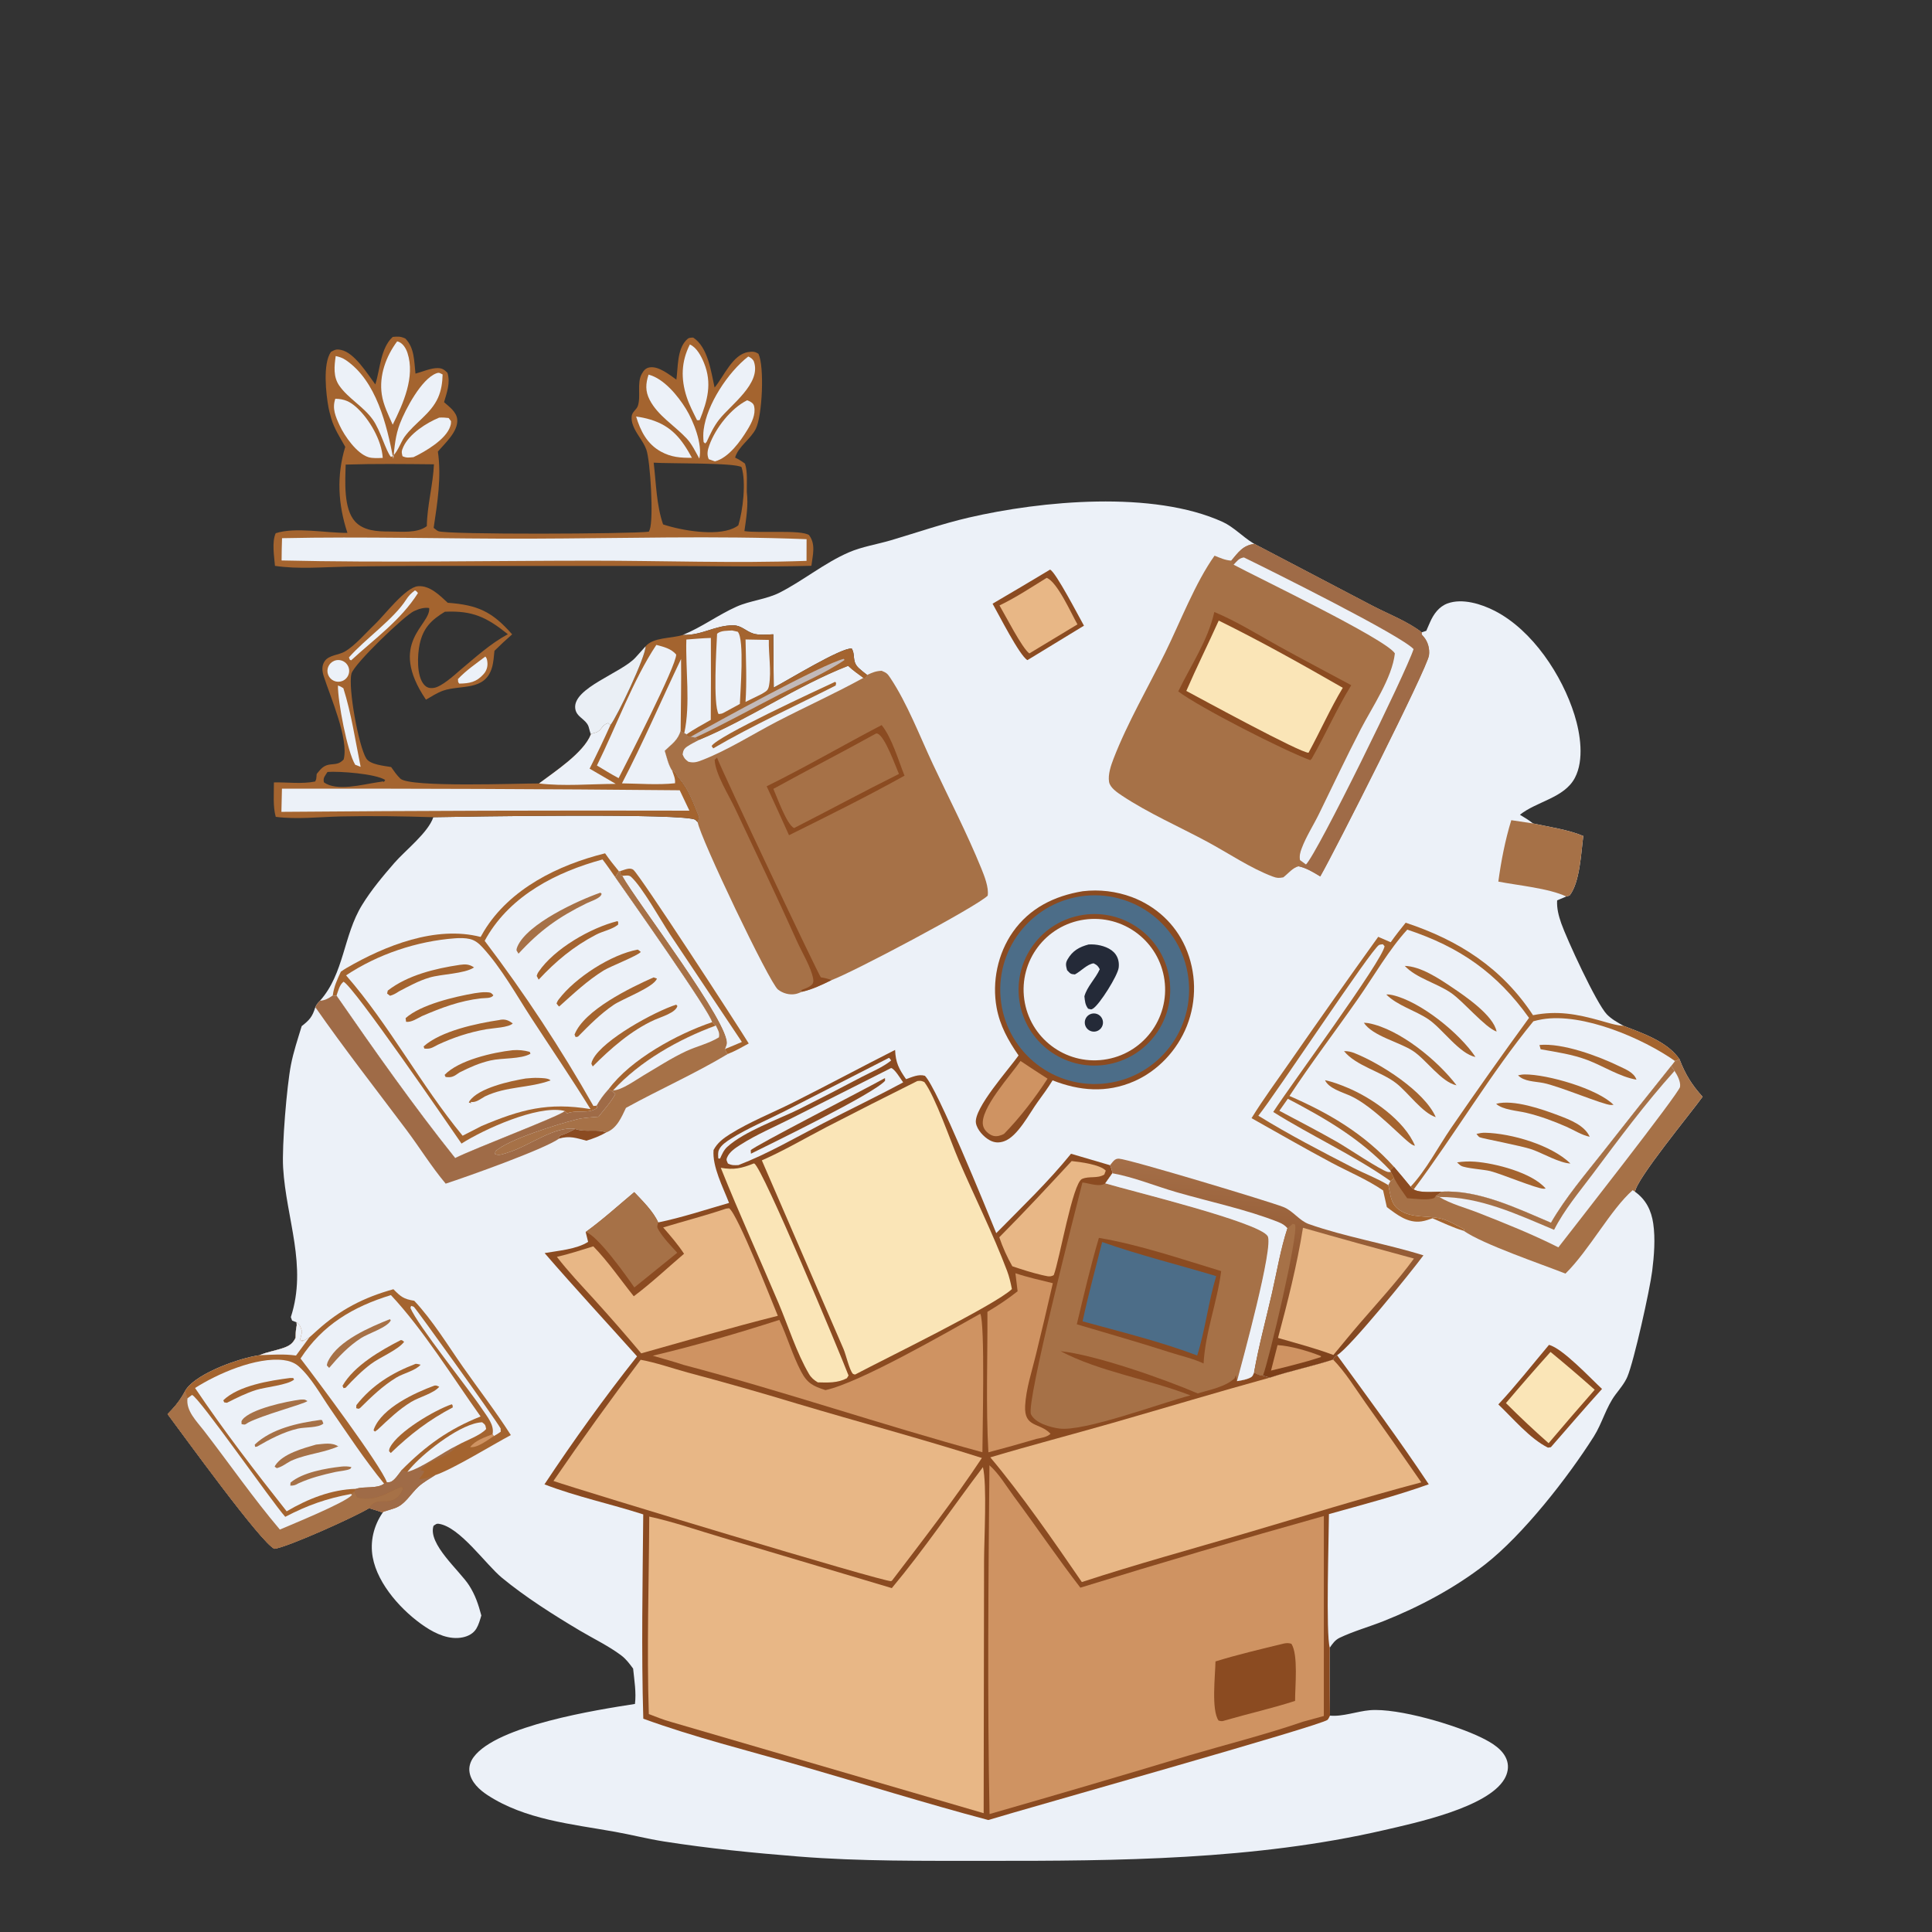 <?xml version="1.0" encoding="utf-8" ?><svg xmlns="http://www.w3.org/2000/svg" xmlns:xlink="http://www.w3.org/1999/xlink"  viewBox="-60 100 900 900"><rect x="-60" y="100" width="900" height="900" fill="#333333" stroke="none"/><clipPath id="cl_5"><rect x="-0.008" y="0.008" width="798" height="1595"/></clipPath><g clip-path="url(#cl_5)"><path fill="#ECF1F8" transform="matrix(1.559 0 0 1.558 -399.008 0.008)" d="M421.457 254.034C427.193 251.697 431.958 248.074 437.495 245.586C441.636 243.726 446.418 243.419 450.482 241.338C457.553 237.715 463.787 232.506 471.089 229.335C475.012 227.631 479.475 226.952 483.583 225.741C491.322 223.458 498.991 220.781 506.853 218.953C528.723 213.868 562.075 210.772 582.805 220.239C586.028 221.711 588.797 224.694 591.869 226.571C591.997 226.649 592.126 226.725 592.255 226.802L627.493 245.279C632.044 247.663 638.282 250.076 642.259 253.255L643.636 252.79L643.987 251.972L644.745 250.239C645.807 247.811 647.408 245.553 649.991 244.606C654.422 242.98 660.125 244.782 664.123 246.839C675.404 252.646 684.22 266.083 687.915 277.923C689.667 283.536 690.87 291.373 688.036 296.755C684.862 302.783 676.683 303.753 671.618 307.785C672.953 308.608 674.318 309.387 675.529 310.388C680.446 311.461 685.898 312.198 690.553 314.137C689.896 319.07 689.559 327.995 686.462 331.927L685.455 332.235L682.732 333.387C682.59 335.765 683.188 338.016 683.964 340.247C685.553 344.819 694.442 364.201 697.595 367.473C698.957 368.887 700.889 369.968 702.6 370.91C708.316 373.134 715.721 375.635 719.301 380.891C721.027 385.391 722.962 388.541 726.199 392.109C722.886 396.75 706.233 416.934 706.023 420.529C709.288 422.863 710.883 426.107 711.452 430.027C712.114 434.581 711.705 439.665 711.136 444.208C710.426 449.88 705.707 471.123 703.721 475.823C702.922 477.714 701.419 479.501 700.185 481.142C697.333 484.937 696.212 489.713 693.683 493.709C685.935 505.951 672.507 523.132 661.213 531.936C652.194 538.966 641.522 544.659 630.88 548.884C626.587 550.588 621.925 551.886 617.773 553.861C616.402 554.513 615.635 555.608 614.799 556.83C614.729 563.602 614.75 570.375 614.862 577.146C618.588 577.524 622.99 575.844 626.782 575.528C635.244 574.825 652.414 579.937 660.139 583.735C663.14 585.21 666.805 587.309 667.799 590.746C668.333 592.59 667.931 594.482 666.973 596.114C661.972 604.634 640.374 609.223 630.971 611.395C592.347 620.316 551.476 620.611 512.04 620.569C493.37 620.549 474.643 620.759 456.019 619.273C442.623 618.204 429.127 616.861 415.851 614.775C410.907 613.998 406.052 612.744 401.127 611.864C388.25 609.562 374.366 608.267 363.115 600.906C360.705 599.329 358.224 597.052 357.746 594.062C357.486 592.434 358.013 590.86 358.971 589.557C365.933 580.095 395.968 575.392 407.181 573.655C407.61 570.208 406.981 566.533 406.63 563.081C405.566 561.64 404.52 560.229 403.075 559.139C399.329 556.315 394.758 554.131 390.716 551.725C382.886 547.065 374.422 541.707 367.409 535.909C362.551 531.893 354.864 520.736 348.581 519.793C347.82 519.679 347.59 520.017 346.99 520.397C345.23 525.821 354.779 533.778 357.609 538.186C359.479 541.101 360.396 543.909 361.278 547.208C360.891 548.513 360.507 549.91 359.813 551.091C358.936 552.583 357.374 553.401 355.721 553.743C351.752 554.565 347.724 552.731 344.489 550.577C337.75 546.087 330.323 538.003 328.826 529.807C327.967 525.105 329.113 520.353 331.811 516.437C330.496 515.93 329.088 515.547 327.744 515.112C323.772 517.585 303.428 526.771 299.454 527.265C295.532 525.611 272.058 493.039 267.525 486.998C267.955 486.552 268.375 486.099 268.8 485.648C270.519 483.823 271.635 482.162 272.826 479.978C272.934 479.807 273.032 479.629 273.15 479.465C276.656 474.603 289.163 470.175 295.011 469.377C297.384 468.346 299.945 468.014 302.362 467.129C304.049 466.512 304.982 465.825 305.778 464.177C305.795 463.139 305.802 462.206 305.986 461.183C306.172 460.151 306.129 460.794 306.068 459.551L304.737 459.037L304.355 457.998C309.347 442.645 302.966 428.656 302.05 413.305C301.661 406.769 303.156 388.897 304.385 382.57C305.144 378.663 306.446 374.797 307.601 370.989C309.911 369.182 310.799 368.212 311.669 365.326C312.058 364.461 312.415 364.087 313.058 363.412C320.323 355.246 320.008 343.927 325.642 334.764C328.402 330.274 331.865 326.141 335.318 322.164C338.549 318.444 345.411 313.125 346.933 308.523C337.766 308.229 328.516 308.088 319.345 308.292C312.977 308.433 306.158 309.235 299.847 308.412C298.958 305.304 299.326 301.37 299.296 298.119C303.336 298.034 307.685 298.655 311.643 297.842C312.006 296.943 311.925 297.326 312.022 296.345C312.123 295.323 311.906 295.835 312.675 294.881C313.695 293.613 314.616 292.905 316.266 292.743C318.023 292.571 318.868 292.586 320.141 291.255C321.745 285.181 316.119 272.437 314.17 266.324C313.687 264.808 313.526 263.179 314.505 261.811C315.779 260.033 318.619 260.054 320.434 259.023C323.498 257.283 326.797 253.372 329.408 250.905C332.343 248.132 338.556 239.794 342.353 239.459C345.857 239.149 348.883 242.222 351.24 244.408C360.216 245.063 364.534 247.053 370.483 253.851C368.663 255.445 366.912 257.064 365.198 258.774C365.023 260.43 364.92 262.236 364.443 263.835C362.348 270.847 355.171 268.894 349.931 270.662C348.146 271.265 346.364 272.443 344.731 273.383C333.114 256.194 346.231 251.169 345.694 245.977C344.144 245.735 342.538 246.257 341.137 246.912C338.293 248.239 323.18 262.73 322.462 265.624C321.412 269.853 324.627 287.343 326.896 290.962C328.068 292.83 332.301 293.158 334.326 293.525C335.163 294.72 336.017 295.975 337.078 296.986C339.941 299.712 372.729 298.391 378.509 298.432C383.185 294.91 391.893 289.245 394.009 283.74C394.645 283.321 395.439 283.333 396.06 282.96C397.429 282.135 397.261 281.023 399.136 280.376L399.844 280.974C401.841 278.529 410.462 260.382 410.348 257.436C412.736 254.65 417.961 255.147 421.457 254.034ZM346.933 308.523C355.894 308.344 422.839 307.235 425.255 309.334C425.49 309.538 425.7 309.769 425.922 309.987C426.138 309.491 426.168 308.911 426.252 308.378C424.8 304.708 423.235 300.34 420.66 297.297C420.165 296.712 419.875 296.412 419.511 295.695C419.142 294.966 419.017 295.03 418.307 294.644C417.158 292.951 416.679 290.595 416.068 288.646C418.195 286.637 420.036 285.482 420.829 282.632C421.182 282.895 421.505 283.205 421.928 283.341L422.613 283.737L423.024 284.5L423.828 284.479L425.263 284.694L426.377 285.386C441.651 279.029 455.404 269.33 470.873 263.273C472.278 264.611 473.873 265.713 475.432 266.862L475.866 267.155L476.572 265.989C476.076 265.634 475.588 265.238 475.117 264.853C473.458 263.497 472.802 262.854 472.61 260.681C472.52 259.655 472.477 259.025 471.966 258.095C468.935 257.699 452.704 267.663 448.647 269.775L448.513 253.835C446.633 253.889 444.293 254.18 442.493 253.6C440.264 252.883 439.001 251.155 436.555 251.151C431.028 251.141 427.291 254.186 421.457 254.034C417.961 255.147 412.736 254.65 410.348 257.436C410.462 260.382 401.841 278.529 399.844 280.974L399.136 280.376C397.261 281.023 397.429 282.135 396.06 282.96C395.439 283.333 394.645 283.321 394.009 283.74C391.893 289.245 383.185 294.91 378.509 298.432C372.729 298.391 339.941 299.712 337.078 296.986C336.017 295.975 335.163 294.72 334.326 293.525C332.301 293.158 328.068 292.83 326.896 290.962C324.627 287.343 321.412 269.853 322.462 265.624C323.18 262.73 338.293 248.239 341.137 246.912C342.538 246.257 344.144 245.735 345.694 245.977C346.231 251.169 333.114 256.194 344.731 273.383C346.364 272.443 348.146 271.265 349.931 270.662C355.171 268.894 362.348 270.847 364.443 263.835C364.92 262.236 365.023 260.43 365.198 258.774C366.912 257.064 368.663 255.445 370.483 253.851C364.534 247.053 360.216 245.063 351.24 244.408C348.883 242.222 345.857 239.149 342.353 239.459C338.556 239.794 332.343 248.132 329.408 250.905C326.797 253.372 323.498 257.283 320.434 259.023C318.619 260.054 315.779 260.033 314.505 261.811C313.526 263.179 313.687 264.808 314.17 266.324C316.119 272.437 321.745 285.181 320.141 291.255C318.868 292.586 318.023 292.571 316.266 292.743C314.616 292.905 313.695 293.613 312.675 294.881C311.906 295.835 312.123 295.323 312.022 296.345C311.925 297.326 312.006 296.943 311.643 297.842C307.685 298.655 303.336 298.034 299.296 298.119C299.326 301.37 298.958 305.304 299.847 308.412C306.158 309.235 312.977 308.433 319.345 308.292C328.516 308.088 337.766 308.229 346.933 308.523Z"/><path fill="#8B4B21" transform="matrix(1.559 0 0 1.558 -399.008 0.008)" d="M484.912 378.102C485.078 381.955 486.053 383.768 488.185 386.843C490.01 386.22 491.886 385.278 493.813 385.835C497.471 389.421 512.124 425.503 515.139 432.889C522.7 425.181 530.694 417.547 537.478 409.15L549.146 412.578C549.487 413.436 549.752 414.054 549.84 414.981L547.709 418.006C555.272 420.28 593.42 429.52 596.219 433.743C598.15 436.658 588.528 471.596 587.067 477.137C588.229 476.92 589.486 476.757 590.581 476.305C591.722 475.833 591.711 475.626 592.174 474.541C593.112 475.06 593.755 475.41 594.832 475.504L596.879 476.089C603.104 474.019 609.551 472.708 615.787 470.684C616.116 470.002 616.396 469.833 616.981 469.379C626.267 482.135 635.648 494.828 644.377 507.976C634.631 511.465 624.513 514.092 614.549 516.894C614.522 523.393 613.602 553.043 614.799 556.83C614.729 563.602 614.75 570.375 614.862 577.146C614.627 577.56 614.48 578.039 614.156 578.389C612.653 580.011 523.52 605.054 512.757 608.363C493.908 603.359 475.229 597.496 456.49 592.083C440.914 587.584 424.897 583.62 409.673 578.064C409.071 557.783 409.475 537.277 409.655 516.98C399.896 513.839 389.702 511.681 380.14 508.001C388.782 494.949 398.094 481.997 407.806 469.731C398.609 459.434 389.206 449.3 380.187 438.849C384.13 438.141 389.766 437.723 393.183 435.491C392.96 434.508 392.717 433.528 392.454 432.554C397.483 428.918 402.213 424.623 406.973 420.632C409.412 423.224 412.7 426.428 414.12 429.688C421.23 428.222 428.322 425.862 435.298 423.853C433.519 419.202 430.25 413.008 430.668 408.029C431.775 405.908 433.603 404.52 435.608 403.267C441.454 399.611 448.336 396.882 454.518 393.775C464.702 388.657 474.746 383.259 484.912 378.102Z"/><path fill="#E8B786" transform="matrix(1.559 0 0 1.558 -399.008 0.008)" d="M615.787 470.684C619.459 474.422 622.428 479.327 625.464 483.605C631.085 491.492 636.644 499.424 642.14 507.4C624.531 512.064 607.077 517.49 589.598 522.626C573.308 527.412 556.844 531.918 540.712 537.209C532.615 525.388 522.518 510.792 513.359 499.927C525.538 496.29 537.846 493.086 550.063 489.582C565.683 485.101 581.211 480.404 596.879 476.089C603.104 474.019 609.551 472.708 615.787 470.684Z"/><path fill="#A67147" transform="matrix(1.559 0 0 1.558 -399.008 0.008)" d="M540.891 417.736C542.991 417.973 546 419.204 547.709 418.006C555.272 420.28 593.42 429.52 596.219 433.743C598.15 436.658 588.528 471.596 587.067 477.137L586.72 475.331L586.406 476.237C583.821 478.797 578.758 479.78 575.335 480.807C565.349 476.51 544.812 469.282 534.351 468.178C546.039 474.344 560.712 476.544 573.172 481.402C564.497 483.607 541.317 492.371 533.881 491.297C531.255 490.918 526.822 489.723 525.522 487.062C523.932 483.808 538.836 425.939 540.891 417.736Z"/><path fill="#8B4B21" transform="matrix(1.559 0 0 1.558 -399.008 0.008)" d="M545.809 434.301C557.967 436.347 570.55 440.659 582.346 444.239C581.179 453.488 577.591 462.53 577.09 471.858C574.019 470.4 570.256 469.566 566.998 468.516C557.787 465.546 548.484 462.896 539.208 460.141C541.283 451.495 543.288 442.83 545.809 434.301Z"/><path fill="#4C6D88" transform="matrix(1.559 0 0 1.558 -399.008 0.008)" d="M546.784 435.542C557.888 439.463 569.56 442.333 580.86 445.731C578.504 453.508 577.625 461.697 575.185 469.464C564.068 465.265 552.382 462.411 540.933 459.257C542.629 451.311 544.807 443.425 546.784 435.542Z"/><path fill="#A67147" transform="matrix(1.559 0 0 1.558 -399.008 0.008)" d="M392.454 432.554C397.483 428.918 402.213 424.623 406.973 420.632C409.412 423.224 412.7 426.428 414.12 429.688C413.809 430.935 413.644 430.962 414.306 432.049C415.779 434.462 417.917 436.664 419.817 438.753L407.001 449.127C404.629 445.687 395.987 433.504 392.454 432.554Z"/><path fill="#CF9362" transform="matrix(1.559 0 0 1.558 -399.008 0.008)" d="M513.099 502.286C515.911 504.733 518.26 508.713 520.498 511.732C527.164 520.725 533.441 530.027 540.27 538.89C564.427 531.43 588.682 524.287 613.027 517.463L613.021 577.257L606.895 578.936C595.621 582.809 583.951 585.747 572.513 589.106C552.759 595.062 532.964 600.885 513.131 606.574C512.477 571.867 512.793 536.999 513.099 502.286Z"/><path fill="#8B4B21" transform="matrix(1.559 0 0 1.558 -399.008 0.008)" d="M600.988 555.61C601.91 555.434 602.422 555.398 603.327 555.66C605.44 558.932 604.407 568.494 604.431 572.745C597.616 574.961 590.494 576.551 583.596 578.552C582.601 578.832 582.656 578.916 581.57 578.623C579.35 575.497 580.583 565.067 580.645 560.943C587.344 558.87 594.181 557.284 600.988 555.61Z"/><path fill="#E8B786" transform="matrix(1.559 0 0 1.558 -399.008 0.008)" d="M511.153 502.853C512.421 508.024 511.497 524.618 511.496 530.881L511.376 606.319L417.879 579.007C415.654 578.404 413.485 577.49 411.326 576.684C410.693 557.083 411.363 537.256 411.452 517.631C418.759 519.211 426.125 521.81 433.317 523.922L483.932 539.021C493.567 527.486 502.08 514.845 511.153 502.853Z"/><path fill="#E8B786" transform="matrix(1.559 0 0 1.558 -399.008 0.008)" d="M408.88 470.754C413.556 471.596 418.296 473.295 422.892 474.55C433.895 477.476 444.847 480.594 455.741 483.902C474.084 489.381 492.605 494.316 510.85 500.109C502.547 512.666 493.132 524.748 484.021 536.74L483.723 536.943C481.052 537.084 391.347 509.933 382.825 506.985C391.229 494.708 399.916 482.628 408.88 470.754Z"/><path fill="#FAE5B7" transform="matrix(1.559 0 0 1.558 -399.008 0.008)" d="M491.557 387.403C492.62 387.29 492.726 387.317 493.649 387.714C496.912 392.016 501.447 405.316 503.901 411.006C508.647 422.013 514.121 432.922 518.358 444.13C519.031 445.908 519.452 447.751 519.814 449.612C514.719 454.453 481.573 470.596 473.173 475.055L472.934 475.167C472.705 475.074 472.404 475.077 472.247 474.886C471.187 473.601 470.239 469.235 469.487 467.498L445.096 411.126C451.652 408.253 457.992 404.522 464.344 401.21C473.382 396.544 482.454 391.942 491.557 387.403Z"/><path fill="#CF9362" transform="matrix(1.559 0 0 1.558 -399.008 0.008)" d="M510.357 456.989C511.843 459.66 511.007 492.752 511.002 498.393C481.091 490.258 451.68 480.184 421.695 472.273C418.675 471.263 415.56 470.441 412.505 469.535C425.168 466.544 437.948 462.817 450.332 458.823C452.694 463.851 454.24 469.316 456.793 474.205C458.669 477.798 460.414 478.625 464.104 479.821C474.318 477.621 500.172 462.691 510.357 456.989Z"/><path fill="#E8B786" transform="matrix(1.559 0 0 1.558 -399.008 0.008)" d="M434.397 425.557L435.312 425.443C437.879 427.208 448.073 453.265 449.872 457.606C436.199 461.033 422.624 465.021 409.052 468.829C404.418 463.303 399.677 457.868 394.831 452.527C391.094 448.421 387.24 444.381 383.859 439.973C387.531 439.141 391.135 437.935 394.735 436.834C399.141 441.343 402.882 446.836 406.828 451.762C412.028 447.87 416.902 443.271 421.848 439.05C419.986 436.226 417.831 433.733 415.614 431.184C421.871 429.279 428.198 427.66 434.397 425.557Z"/><path fill="#FAE5B7" transform="matrix(1.559 0 0 1.558 -399.008 0.008)" d="M442.682 412.05C442.742 412.064 442.808 412.062 442.862 412.091C445.327 413.43 468.06 467.819 471 475.452L470.506 476.264C467.767 477.721 464.828 477.584 461.817 477.502C460.685 476.822 459.846 476.125 459.175 474.979C455.453 468.613 453.011 460.721 450.114 453.883C444.384 440.36 438.297 426.977 432.826 413.347C436.773 414.044 439.074 413.492 442.682 412.05Z"/><path fill="#CF9362" transform="matrix(1.559 0 0 1.558 -399.008 0.008)" d="M520.866 444.874C524.515 446.102 528.307 446.935 532.044 447.855C530.407 455.036 528.712 462.204 526.96 469.357C525.772 474.251 524.032 479.472 523.771 484.499C523.424 491.175 528.147 489.406 531.358 492.888C530.184 493.93 528.65 494.078 527.161 494.403C522.394 495.821 517.603 497.16 512.791 498.418C512.02 484.511 512.573 470.351 512.5 456.408C515.694 454.512 518.611 452.578 521.521 450.263L520.866 444.874Z"/><path fill="#E8B786" transform="matrix(1.559 0 0 1.558 -399.008 0.008)" d="M537.669 411.335C540.169 411.598 546.171 412.357 547.864 414.199L547.42 415.374C545.277 416.66 542.945 415.743 540.777 416.677C537.951 417.893 534.073 440.847 532.318 445.441C531.068 446.172 530.097 445.654 528.713 445.4C525.716 444.696 522.846 443.773 519.933 442.783C518.357 439.973 517.073 437.167 516.046 434.116C523.45 426.676 530.538 419.029 537.669 411.335Z"/><path fill="#ECF1F8" transform="matrix(1.559 0 0 1.558 -399.008 0.008)" d="M483.714 383.521C484.756 383.691 486.663 386.902 487.325 387.803C479.398 392.085 471.244 395.97 463.249 400.127C454.99 404.421 446.823 409.181 438.124 412.534C436.843 412.595 436.15 412.65 434.961 412.073C434.665 411.314 434.375 411.1 434.707 410.283C435.415 408.541 437.267 407.375 438.793 406.401C443.519 403.385 448.998 401.06 454.009 398.52L483.714 383.521Z"/><path fill="#8B4B21" transform="matrix(1.559 0 0 1.558 -399.008 0.008)" d="M481.89 386.512L481.914 387.336C478.374 391.314 448.011 406.052 441.842 409.131L441.774 408.098C442.931 406.765 476.301 389.662 481.89 386.512Z"/><path fill="#ECF1F8" transform="matrix(1.559 0 0 1.558 -399.008 0.008)" d="M483.086 380.469C483.368 380.661 483.528 380.989 483.736 381.259C481.254 383.299 477.738 384.715 474.883 386.21C468.729 389.466 462.54 392.654 456.316 395.773C450.011 398.875 439.818 402.462 434.731 407.122C433.718 408.049 433.164 409.354 432.615 410.586L432.086 410.565C432.04 409.711 431.923 408.777 432.286 407.968C432.918 406.558 434.564 405.469 435.818 404.68C440.853 401.512 446.581 399.13 451.886 396.431L483.086 380.469Z"/><path fill="#A67147" transform="matrix(1.559 0 0 1.558 -399.008 0.008)" d="M592.255 226.802L627.493 245.279C632.044 247.663 638.282 250.076 642.259 253.255L642.277 253.912C642.496 254.165 642.72 254.413 642.934 254.67C644.156 256.137 644.701 258.243 644.435 260.144C643.889 264.046 616.055 319.142 611.954 326.225C609.845 324.964 607.929 323.739 605.494 323.199C603.732 323.603 602.371 325.381 600.911 326.506C599.555 326.741 599.072 326.762 597.743 326.264C591.119 323.778 584.449 319.234 578.164 315.848C569.751 311.317 560.627 307.343 552.676 302.058C551.292 301.138 549.136 299.689 548.848 297.964C548.482 295.769 549.399 293.068 550.18 291.045C554.335 280.281 560.52 269.694 565.625 259.309C570.138 250.127 574.575 238.478 580.369 230.324C582.034 230.988 583.566 231.711 585.373 231.805C587.464 229.321 588.827 227.241 592.255 226.802Z"/><path fill="#9F6B47" transform="matrix(1.559 0 0 1.558 -399.008 0.008)" d="M592.255 226.802L627.493 245.279C632.044 247.663 638.282 250.076 642.259 253.255L642.277 253.912C642.496 254.165 642.72 254.413 642.934 254.67C644.156 256.137 644.701 258.243 644.435 260.144C643.889 264.046 616.055 319.142 611.954 326.225C609.845 324.964 607.929 323.739 605.494 323.199C606.39 323.177 606.861 322.975 607.683 322.652L605.902 321.347C605.677 320.047 605.952 319.053 606.404 317.841C607.724 314.304 609.947 310.876 611.612 307.463C615.726 299.027 619.746 290.527 624.058 282.19C627.452 275.626 633.436 266.901 634.246 259.542C631.684 255.319 593.226 236.872 586.054 233.022L585.373 231.805C587.464 229.321 588.827 227.241 592.255 226.802Z"/><path fill="#ECF1F8" transform="matrix(1.559 0 0 1.558 -399.008 0.008)" d="M586.054 233.022C587.145 231.923 587.584 231.092 589.141 230.853C597.031 234.7 635.941 254.074 639.835 258.258C637.712 265.012 610.951 319.606 607.683 322.652L605.902 321.347C605.677 320.047 605.952 319.053 606.404 317.841C607.724 314.304 609.947 310.876 611.612 307.463C615.726 299.027 619.746 290.527 624.058 282.19C627.452 275.626 633.436 266.901 634.246 259.542C631.684 255.319 593.226 236.872 586.054 233.022Z"/><path fill="#8B4B21" transform="matrix(1.559 0 0 1.558 -399.008 0.008)" d="M580.302 247.163C586.961 249.954 593.252 253.882 599.558 257.391C606.725 261.379 614.007 265.151 621.216 269.062C616.857 276.135 613.516 283.826 609.391 291.043L608.941 291.463C600.945 288.516 575.854 275.701 569.52 270.912C573.334 262.988 578.323 255.87 580.302 247.163Z"/><path fill="#FAE5B7" transform="matrix(1.559 0 0 1.558 -399.008 0.008)" d="M581.617 249.735C594.168 255.912 606.555 262.857 618.683 269.828C614.934 276.07 611.945 282.842 608.448 289.245C605.984 289.295 576.428 273.172 571.933 270.763C574.993 263.696 578.449 256.762 581.617 249.735Z"/><path fill="#A67147" transform="matrix(1.559 0 0 1.558 -399.008 0.008)" d="M470.873 263.273C472.278 264.611 473.873 265.713 475.432 266.862L475.866 267.155L476.572 265.989C478.104 265.253 479.181 264.819 480.889 264.742C482.359 265.359 482.601 265.55 483.483 266.875C488.567 274.514 492.289 284.307 496.204 292.659C501.025 302.945 506.39 313.302 510.661 323.808C511.58 326.069 512.961 329.548 512.579 331.978C509.166 335.355 472.093 355.005 465.894 357.235C462.997 358.655 460.256 359.985 457.091 360.717C456.485 360.966 455.876 361.236 455.23 361.372C453.387 361.761 451.365 361.201 449.901 360.037C447.337 357.999 426.612 314.574 425.922 309.987C426.138 309.491 426.168 308.911 426.252 308.378C424.8 304.708 423.235 300.34 420.66 297.297C420.165 296.712 419.875 296.412 419.511 295.695C419.142 294.966 419.017 295.03 418.307 294.644C417.158 292.951 416.679 290.595 416.068 288.646C418.195 286.637 420.036 285.482 420.829 282.632C421.182 282.895 421.505 283.205 421.928 283.341L422.613 283.737L423.024 284.5L423.828 284.479L425.263 284.694L426.377 285.386C441.651 279.029 455.404 269.33 470.873 263.273Z"/><path fill="#ECF1F8" transform="matrix(1.559 0 0 1.558 -399.008 0.008)" d="M470.873 263.273C472.278 264.611 473.873 265.713 475.432 266.862C466.996 271.518 458.171 275.488 449.618 279.93C442.335 283.713 435.002 288.429 427.371 291.404C425.827 292.006 424.788 292.377 423.131 291.932C422.097 291.138 421.928 290.956 421.42 289.76C421.606 288.565 421.811 288.046 422.858 287.345C423.955 286.609 425.209 286.006 426.377 285.386C441.651 279.029 455.404 269.33 470.873 263.273Z"/><path fill="#A4642F" transform="matrix(1.559 0 0 1.558 -399.008 0.008)" d="M466.994 268.045L467.298 268.383L467.16 269.149C454.976 275.341 442.366 281.039 430.567 287.943L430.093 287.248C431.588 284.385 461.812 270.457 466.994 268.045Z"/><path fill="#8B4B21" transform="matrix(1.559 0 0 1.558 -399.008 0.008)" d="M457.091 360.717L456.878 360.213C457.967 359.773 459.288 359.395 460.104 358.521C460.55 358.042 460.538 357.433 460.427 356.811C459.816 353.387 457.136 349.047 455.668 345.773C449.672 332.409 443.324 319.188 437.105 305.925C435.246 301.96 431.202 295.634 430.996 291.369L431.701 290.693C433.104 294.577 462.027 355.73 462.737 356.411C463.892 356.577 464.816 356.785 465.894 357.235C462.997 358.655 460.256 359.985 457.091 360.717Z"/><path fill="#8B4B21" transform="matrix(1.559 0 0 1.558 -399.008 0.008)" d="M480.893 280.973C484.026 284.891 485.833 291.424 487.728 296.101C476.467 302.379 464.767 308.175 453.214 313.91C451.024 309.016 448.799 304.138 446.537 299.277C458.148 293.553 469.409 286.978 480.893 280.973Z"/><path fill="#A67147" transform="matrix(1.559 0 0 1.558 -399.008 0.008)" d="M479.274 283.468C479.414 283.498 479.561 283.504 479.695 283.556C481.909 284.422 484.974 293.107 486.059 295.591C475.535 300.829 465.231 306.41 454.764 311.751C454.737 311.75 454.708 311.761 454.684 311.749C452.524 310.689 449.621 302.473 448.535 300.052C458.732 294.43 469.093 289.121 479.274 283.468Z"/><path fill="#A4642F" transform="matrix(1.559 0 0 1.558 -399.008 0.008)" d="M361.07 344.324C361.389 343.733 361.723 343.15 362.071 342.576C369.803 329.878 384.302 322.784 398.256 319.319C399.551 321.19 400.928 322.933 402.377 324.684L401.311 326.485C404.41 330.934 430.217 367.482 430.231 369.817L431.366 370.827C420.319 374.886 408.68 381.446 400.675 390.207L400.437 390.45L399.273 389.906C397.862 391.461 396.765 392.937 395.74 394.77L395.902 395.417C393.335 397.361 389.847 395.899 386.91 397.069L386.262 396.407C384.279 398.064 359.205 407.557 353.46 410.445C341.211 395.134 329.185 378.044 318.001 361.877L316.884 361.829C317.207 359.25 318.224 357.025 319.31 354.703C319.869 354.317 320.418 353.944 321.006 353.603C332.528 346.919 347.672 340.862 361.07 344.324Z"/><path fill="#ECF1F8" transform="matrix(1.559 0 0 1.558 -399.008 0.008)" d="M362.279 345.493C362.466 345.134 362.661 344.778 362.865 344.428C370.246 331.777 383.813 324.88 397.495 321.158C398.832 322.882 400.055 324.701 401.311 326.485C404.41 330.934 430.217 367.482 430.231 369.817L431.366 370.827C420.319 374.886 408.68 381.446 400.675 390.207L400.437 390.45L399.273 389.906C397.862 391.461 396.765 392.937 395.74 394.77L394.769 394.869C385.055 377.703 374.201 361.207 362.279 345.493Z"/><path fill="#A4642F" transform="matrix(1.559 0 0 1.558 -399.008 0.008)" d="M430.231 369.817L431.366 370.827C420.319 374.886 408.68 381.446 400.675 390.207L400.437 390.45L399.273 389.906C405.881 380.921 419.865 373.308 430.231 369.817Z"/><path fill="#A4642F" transform="matrix(1.559 0 0 1.558 -399.008 0.008)" d="M412.747 356.42L413.749 356.767C412.855 359.367 403.493 362.811 400.806 364.641C396.829 367.35 393.508 370.724 390.148 374.136L389.454 374.262L389.121 373.531C391.958 366.182 405.883 359.463 412.747 356.42Z"/><path fill="#A4642F" transform="matrix(1.559 0 0 1.558 -399.008 0.008)" d="M407.996 348.109C408.272 348.218 408.68 348.614 408.918 348.803C408.181 349.872 399.81 353.126 397.843 354.338C392.964 357.348 388.782 361.318 384.53 365.129C384.245 364.919 383.971 364.494 383.745 364.216C383.973 363.683 384.022 363.501 384.418 362.978C389.337 356.485 400.056 349.581 407.996 348.109Z"/><path fill="#A4642F" transform="matrix(1.559 0 0 1.558 -399.008 0.008)" d="M419.492 364.567L419.867 364.961C419.373 367.004 414.955 368.246 413.062 369.101C406.061 372.264 399.93 377.669 394.568 383.049L394.155 382.234C394.311 381.573 394.278 381.557 394.649 380.856C397.736 375.024 412.959 366.676 419.492 364.567Z"/><path fill="#A67147" transform="matrix(1.559 0 0 1.558 -399.008 0.008)" d="M396.846 331.087L397.219 331.398C397.073 332.72 394.032 333.624 392.807 334.223C384.35 338.363 378.771 342.375 372.383 349.33L371.777 348.32C371.847 347.785 371.821 347.751 372.072 347.171C375.03 340.354 390.133 333.424 396.846 331.087Z"/><path fill="#A4642F" transform="matrix(1.559 0 0 1.558 -399.008 0.008)" d="M401.965 339.59C402.291 340.03 402.127 339.721 402.165 340.62C400.305 342.147 397.685 342.535 395.533 343.659C388.787 347.183 383.576 351.543 378.404 357.091L377.819 355.975C377.998 355.455 378.033 355.268 378.381 354.754C383.078 347.82 393.99 341.576 401.965 339.59Z"/><path fill="#ECF1F8" transform="matrix(1.559 0 0 1.558 -399.008 0.008)" d="M318.001 361.877C318.513 360.453 318.874 358.679 320.1 357.713C323.187 359.159 351.135 399.997 355.351 406.106C361.991 401.871 377.841 394.642 385.778 396.265C385.943 396.298 386.101 396.359 386.262 396.407C384.279 398.064 359.205 407.557 353.46 410.445C341.211 395.134 329.185 378.044 318.001 361.877Z"/><path fill="#ECF1F8" transform="matrix(1.559 0 0 1.558 -399.008 0.008)" d="M353.369 344.734C354.788 344.625 356.465 344.615 357.852 344.942C359.418 345.312 360.583 346.298 361.638 347.449C367.289 353.615 371.698 361.601 376.263 368.629C382.142 377.678 388.237 386.599 393.893 395.79C381.19 393.715 373.129 395.866 361.351 400.853L355.683 403.759C343.168 388.589 333.819 370.664 320.859 355.81C330.343 349.491 342.027 345.577 353.369 344.734Z"/><path fill="#A4642F" transform="matrix(1.559 0 0 1.558 -399.008 0.008)" d="M366.618 369.171C366.772 369.139 366.925 369.096 367.081 369.074C368.545 368.876 369.523 369.325 370.666 370.181C369.525 371.409 364.717 371.576 362.753 371.923C357.631 372.828 352.974 374.359 348.27 376.558C346.636 377.4 346.114 377.892 344.25 377.703L344.029 377.053C349.223 372.418 359.864 370.186 366.618 369.171Z"/><path fill="#A4642F" transform="matrix(1.559 0 0 1.558 -399.008 0.008)" d="M354.817 352.671C356.483 352.433 357.691 352.451 359.103 353.445C356.181 355.372 349.412 355.39 345.787 356.47C342.552 357.433 339.597 359.061 336.621 360.622C335.729 361.222 335.036 361.62 333.999 361.913L333.118 361.243L333.321 360.364C339.227 355.75 347.532 353.759 354.817 352.671Z"/><path fill="#A4642F" transform="matrix(1.559 0 0 1.558 -399.008 0.008)" d="M370.663 378.188C372.519 378.067 373.952 378.204 375.749 378.684L375.959 379.257C372.982 380.929 367.559 380.443 364.02 381.255C360.634 382.033 357.817 383.302 354.741 384.853C353.175 385.931 352.553 386.475 350.598 386.195L350.307 385.564C354.511 381.157 364.775 378.837 370.663 378.188Z"/><path fill="#A4642F" transform="matrix(1.559 0 0 1.558 -399.008 0.008)" d="M359.316 361.144C360.485 360.99 361.702 360.773 362.882 360.858C364.009 360.939 364.069 360.874 364.866 361.742C364.357 362.771 362.337 362.554 361.207 362.683C354.821 363.412 349.348 365.486 343.473 368.021C342.064 368.725 340.34 369.913 338.79 369.696L338.651 368.598C343.231 364.521 353.342 362.18 359.316 361.144Z"/><path fill="#A4642F" transform="matrix(1.559 0 0 1.558 -399.008 0.008)" d="M374.524 386.645C375.745 386.553 377.021 386.408 378.246 386.469C379.21 386.517 381.316 386.491 381.966 387.213C375.479 389.582 368.87 388.904 362.348 392.009C360.94 392.804 359.656 393.953 358.041 393.646L358.34 394.054L357.53 393.83C357.596 393.698 357.646 393.557 357.728 393.434C360.398 389.448 370.041 387.388 374.524 386.645Z"/><path fill="#A4642F" transform="matrix(1.559 0 0 1.558 -399.008 0.008)" d="M335.005 449.654C337.201 451.872 338.024 452.594 341.234 453.108C346.771 459.024 351.164 466.29 355.805 472.918C360.568 479.721 365.632 486.251 370.092 493.264C364.515 496.24 352.75 503.495 347.484 505.249C345.838 506.299 343.951 507.35 342.509 508.666C340.12 510.846 338.488 514.113 335.295 515.155L332.713 515.975C331.961 516.207 332.211 516.03 331.811 516.437C330.496 515.93 329.088 515.547 327.744 515.112C323.772 517.585 303.428 526.771 299.454 527.265C295.532 525.611 272.058 493.039 267.525 486.998C267.955 486.552 268.375 486.099 268.8 485.648C270.519 483.823 271.635 482.162 272.826 479.978C272.934 479.807 273.032 479.629 273.15 479.465C276.656 474.603 289.163 470.175 295.011 469.377C297.384 468.346 299.945 468.014 302.362 467.129C304.049 466.512 304.982 465.825 305.778 464.177C305.795 463.139 305.802 462.206 305.986 461.183C306.172 460.151 306.129 460.794 306.068 459.551C307.26 460.517 307.254 460.916 307.697 462.342C307.503 463.285 307.308 464.167 307.015 465.086L308.527 464.864L307.184 465.36C308.366 465.097 308.456 464.84 309.418 464.26C309.564 464.173 309.731 464.126 309.887 464.059L312.203 461.985C319.083 455.739 326.138 452.127 335.005 449.654Z"/><path fill="#ECF1F8" transform="matrix(1.559 0 0 1.558 -399.008 0.008)" d="M307.251 470.377C313.764 460.308 322.97 454.878 334.259 451.412C343.822 461.588 352.804 476.114 361.053 487.699C351.512 491.503 344.751 496.4 337.563 503.631C336.756 504.659 335.215 507.111 333.941 507.33C333.653 507.38 333.359 507.372 333.069 507.393C331.164 502.208 312.072 476.622 307.251 470.377Z"/><path fill="#A4642F" transform="matrix(1.559 0 0 1.558 -399.008 0.008)" d="M347.274 478.461C348.123 478.446 347.634 478.388 348.71 478.812C347.095 480.786 342.683 481.914 340.337 483.338C336.599 485.607 333.479 488.65 330.31 491.632L329.483 492.216L329.08 491.858C329.123 491.704 329.15 491.546 329.208 491.397C331.663 485.096 341.405 480.627 347.274 478.461Z"/><path fill="#A67147" transform="matrix(1.559 0 0 1.558 -399.008 0.008)" d="M333.961 458.61L334.224 458.97C333.15 461.135 327.564 462.832 325.35 464.258C321.595 466.677 318.676 469.789 315.807 473.173L315.107 472.435C315.245 471.767 315.229 471.666 315.588 470.962C318.664 464.942 328.041 460.98 333.961 458.61Z"/><path fill="#A4642F" transform="matrix(1.559 0 0 1.558 -399.008 0.008)" d="M341.643 471.964C342.172 471.963 342.626 472.101 343.138 472.224C341.611 474.013 337.991 474.78 335.869 476.075C331.79 478.564 328.415 481.833 325.043 485.182C324.413 485.511 324.789 485.425 323.886 485.22L323.94 484.31C328.635 478.31 334.608 474.654 341.643 471.964Z"/><path fill="#A4642F" transform="matrix(1.559 0 0 1.558 -399.008 0.008)" d="M352.421 484.062C352.809 484.419 352.611 484.16 352.756 484.982C345.557 488.78 340.068 492.997 334.218 498.628L333.7 498.077C333.76 497.567 333.737 497.454 334.007 496.927C336.416 492.225 347.4 485.757 352.421 484.062Z"/><path fill="#A4642F" transform="matrix(1.559 0 0 1.558 -399.008 0.008)" d="M337.217 464.859C337.82 464.956 337.462 464.846 338.208 465.385C336.349 467.841 330.98 469.979 328.28 472.018C325.478 474.133 323.096 476.554 320.712 479.12L320.104 479.233L319.79 478.538C323.225 472.523 331.209 467.926 337.217 464.859Z"/><path fill="#ECF1F8" transform="matrix(1.559 0 0 1.558 -399.008 0.008)" d="M275.736 479.19C282.413 474.904 294.079 469.838 302.186 470.849C303.789 471.049 305.392 471.574 306.627 472.649C310.392 475.931 313.305 481.288 316.132 485.386C321.332 492.925 326.432 500.696 332.229 507.788C330.105 509.412 326.346 508.505 323.826 509.336C316.403 509.537 309.42 512.353 303.112 516.057C293.645 504.089 284.252 491.854 275.736 479.19Z"/><path fill="#A67147" transform="matrix(1.559 0 0 1.558 -399.008 0.008)" d="M311.902 496.105C314.164 495.917 316.616 495.357 318.546 496.657L318.998 496.41C314.821 498.469 309.577 498.811 305.153 500.652L304.361 500.987C302.859 501.777 301.877 502.691 300.164 503.157L299.517 502.715C299.584 502.579 299.636 502.435 299.719 502.309C301.993 498.827 308.13 497.195 311.902 496.105Z"/><path fill="#A67147" transform="matrix(1.559 0 0 1.558 -399.008 0.008)" d="M307.252 482.654C308.301 482.642 308.405 482.496 309.324 483.102C308.084 484.067 295.785 487.294 291.613 489.535C290.649 490.126 290.86 490.228 289.644 490.007C289.626 489.232 289.471 489.199 289.892 488.654C292.364 485.453 303.21 483.153 307.252 482.654Z"/><path fill="#A4642F" transform="matrix(1.559 0 0 1.558 -399.008 0.008)" d="M304.16 476.195L305.062 476.203L305.329 476.669C303.422 478.317 296.781 478.905 294.075 479.75C290.991 480.714 288.128 482.165 285.248 483.611L284.457 483.489L284.163 482.864C288.743 478.443 298.117 476.961 304.16 476.195Z"/><path fill="#A67147" transform="matrix(1.559 0 0 1.558 -399.008 0.008)" d="M313.203 488.731L313.686 488.801L314.078 489.815C312.659 491.139 308.526 490.859 306.475 491.33C302.179 492.316 298.003 494.527 294.215 496.73L293.672 496.779L293.574 496.105C298.619 491.316 306.536 489.626 313.203 488.731Z"/><path fill="#A67147" transform="matrix(1.559 0 0 1.558 -399.008 0.008)" d="M319.439 502.689C320.55 502.573 321.36 502.598 322.453 502.83C322.35 502.997 322.306 503.22 322.144 503.332C321.417 503.832 318.749 504.064 317.684 504.298C313.783 505.158 310.262 506.049 306.609 507.71C305.703 508.233 305.25 508.398 304.199 508.38L304.261 507.475C307.912 504.395 314.766 503.214 319.439 502.689Z"/><path fill="#A67147" transform="matrix(1.559 0 0 1.558 -399.008 0.008)" d="M272.826 479.978L273.475 482.275L274.835 481.268C277.012 482.033 298.637 513.187 302.686 517.712C309.308 514.258 315.068 512.211 322.374 510.876L323.337 510.117L324.172 511.839C327.512 512.945 330.8 511.846 333.779 510.348C334.94 509.764 336.09 509.231 337.293 508.735L337.908 509.051C337.613 510.342 336.854 511.397 335.791 512.188C332.999 514.266 329.954 511.582 327.744 515.112C323.772 517.585 303.428 526.771 299.454 527.265C295.532 525.611 272.058 493.039 267.525 486.998C267.955 486.552 268.375 486.099 268.8 485.648C270.519 483.823 271.635 482.162 272.826 479.978Z"/><path fill="#ECF1F8" transform="matrix(1.559 0 0 1.558 -399.008 0.008)" d="M273.475 482.275L274.835 481.268C277.012 482.033 298.637 513.187 302.686 517.712C309.308 514.258 315.068 512.211 322.374 510.876L322.621 511.18C320.522 513.54 304.705 519.945 301.077 521.514C293.168 512.176 285.906 501.703 278.415 491.981C276.199 489.106 272.986 486.036 273.475 482.275Z"/><path fill="#9F6B47" transform="matrix(1.559 0 0 1.558 -399.008 0.008)" d="M354.134 496.32C351.554 500.02 345.687 500.413 343.154 503.739L344.282 504.052C343.815 505.006 343.323 505.581 342.653 506.401C344.277 506.57 345.882 505.607 347.484 505.249C345.838 506.299 343.951 507.35 342.509 508.666C340.12 510.846 338.488 514.113 335.295 515.155L332.713 515.975C331.961 516.207 332.211 516.03 331.811 516.437C330.496 515.93 329.088 515.547 327.744 515.112C329.954 511.582 332.999 514.266 335.791 512.188C336.854 511.397 337.613 510.342 337.908 509.051L337.293 508.735C336.09 509.231 334.94 509.764 333.779 510.348C330.8 511.846 327.512 512.945 324.172 511.839L323.337 510.117L323.826 509.336C326.346 508.505 330.105 509.412 332.229 507.788L333.069 507.393C333.359 507.372 333.653 507.38 333.941 507.33C335.215 507.111 336.756 504.659 337.563 503.631L339.17 504.278C343.666 503.046 349.617 498.473 354.134 496.32Z"/><path fill="#ECF1F8" transform="matrix(1.559 0 0 1.558 -399.008 0.008)" d="M339.17 504.278C339.686 503.647 340.21 503.039 340.763 502.44C344.95 497.901 355.387 489.686 361.513 489.436C362.509 490.203 362.467 490.211 362.716 491.45C361.007 493.405 356.532 494.931 354.134 496.32C349.617 498.473 343.666 503.046 339.17 504.278Z"/><path fill="#ECF1F8" transform="matrix(1.559 0 0 1.558 -399.008 0.008)" d="M306.068 459.551C307.26 460.517 307.254 460.916 307.697 462.342C307.503 463.285 307.308 464.167 307.015 465.086L308.527 464.864L307.184 465.36C308.366 465.097 308.456 464.84 309.418 464.26C309.564 464.173 309.731 464.126 309.887 464.059L305.904 469.485C302.189 468.959 298.733 469.25 295.011 469.377C297.384 468.346 299.945 468.014 302.362 467.129C304.049 466.512 304.982 465.825 305.778 464.177C305.795 463.139 305.802 462.206 305.986 461.183C306.172 460.151 306.129 460.794 306.068 459.551Z"/><path fill="#ECF1F8" transform="matrix(1.559 0 0 1.558 -399.008 0.008)" d="M364.636 492.992C365.196 490.219 363.052 487.796 361.556 485.544C357.322 479.172 342.222 460.439 340.086 455.241L340.295 454.638C340.567 454.735 340.867 454.774 341.11 454.929C341.657 455.277 365.379 488.332 367.042 491.288L367.068 492.273C366.384 492.743 365.743 493.179 365.006 493.564L364.636 492.992Z"/><path fill="#CF9362" transform="matrix(1.559 0 0 1.558 -399.008 0.008)" d="M365.006 493.564C363.144 494.748 360.142 497.13 357.935 496.87C359.418 494.853 362.397 493.912 364.636 492.992L365.006 493.564Z"/><path fill="#A4642F" transform="matrix(1.559 0 0 1.558 -399.008 0.008)" d="M299.296 298.119C303.336 298.034 307.685 298.655 311.643 297.842C312.006 296.943 311.925 297.326 312.022 296.345C312.123 295.323 311.906 295.835 312.675 294.881C313.695 293.613 314.616 292.905 316.266 292.743C318.023 292.571 318.868 292.586 320.141 291.255C321.745 285.181 316.119 272.437 314.17 266.324C313.687 264.808 313.526 263.179 314.505 261.811C315.779 260.033 318.619 260.054 320.434 259.023C323.498 257.283 326.797 253.372 329.408 250.905C332.343 248.132 338.556 239.794 342.353 239.459C345.857 239.149 348.883 242.222 351.24 244.408C360.216 245.063 364.534 247.053 370.483 253.851C368.663 255.445 366.912 257.064 365.198 258.774C365.023 260.43 364.92 262.236 364.443 263.835C362.348 270.847 355.171 268.894 349.931 270.662C348.146 271.265 346.364 272.443 344.731 273.383C333.114 256.194 346.231 251.169 345.694 245.977C344.144 245.735 342.538 246.257 341.137 246.912C338.293 248.239 323.18 262.73 322.462 265.624C321.412 269.853 324.627 287.343 326.896 290.962C328.068 292.83 332.301 293.158 334.326 293.525C335.163 294.72 336.017 295.975 337.078 296.986C339.941 299.712 372.729 298.391 378.509 298.432C383.185 294.91 391.893 289.245 394.009 283.74C394.645 283.321 395.439 283.333 396.06 282.96C397.429 282.135 397.261 281.023 399.136 280.376L399.844 280.974C401.841 278.529 410.462 260.382 410.348 257.436C412.736 254.65 417.961 255.147 421.457 254.034C427.291 254.186 431.028 251.141 436.555 251.151C439.001 251.155 440.264 252.883 442.493 253.6C444.293 254.18 446.633 253.889 448.513 253.835L448.647 269.775C452.704 267.663 468.935 257.699 471.966 258.095C472.477 259.025 472.52 259.655 472.61 260.681C472.802 262.854 473.458 263.497 475.117 264.853C475.588 265.238 476.076 265.634 476.572 265.989L475.866 267.155L475.432 266.862C473.873 265.713 472.278 264.611 470.873 263.273C455.404 269.33 441.651 279.029 426.377 285.386L425.263 284.694L423.828 284.479L423.024 284.5L422.613 283.737L421.928 283.341C421.505 283.205 421.182 282.895 420.829 282.632C420.036 285.482 418.195 286.637 416.068 288.646C416.679 290.595 417.158 292.951 418.307 294.644C419.017 295.03 419.142 294.966 419.511 295.695C419.875 296.412 420.165 296.712 420.66 297.297C423.235 300.34 424.8 304.708 426.252 308.378C426.168 308.911 426.138 309.491 425.922 309.987C425.7 309.769 425.49 309.538 425.255 309.334C422.839 307.235 355.894 308.344 346.933 308.523C337.766 308.229 328.516 308.088 319.345 308.292C312.977 308.433 306.158 309.235 299.847 308.412C298.958 305.304 299.326 301.37 299.296 298.119ZM354.864 264.613C359.454 260.776 363.92 256.669 369.207 253.807C362.834 248.711 358.688 246.704 350.379 247.087C346.291 249.586 343.897 251.935 342.848 256.797C342.174 259.923 341.856 266.371 344.213 268.945C345.025 269.83 345.865 270.013 347.016 269.869C349.341 269.577 353.117 266.138 354.864 264.613ZM330.963 297.977L331.91 297.818L332.163 297.993L332.55 297.385C329.631 295.512 318.907 294.737 315.313 294.989C314.6 296.179 313.919 296.67 314.233 298.079C318.008 300.887 325.747 298.744 330.195 298.09L330.963 297.977Z"/><path fill="#ECF1F8" transform="matrix(1.559 0 0 1.558 -399.008 0.008)" d="M403.295 298.401C409.612 286.269 415.052 273.56 420.958 261.209C421.054 268.344 420.892 275.496 420.829 282.632C420.036 285.482 418.195 286.637 416.068 288.646C416.679 290.595 417.158 292.951 418.307 294.644C418.744 295.877 419.297 297.045 419.146 298.376C413.972 298.911 408.501 298.48 403.295 298.401Z"/><path fill="#ECF1F8" transform="matrix(1.559 0 0 1.558 -399.008 0.008)" d="M422.539 255.401C424.976 255.219 427.42 254.987 429.863 254.923C429.903 263.089 429.894 271.255 429.834 279.421C427.437 280.815 424.872 282.138 422.613 283.737L421.928 283.341C423.813 274.708 422.254 264.281 422.539 255.401Z"/><path fill="#ECF1F8" transform="matrix(1.559 0 0 1.558 -399.008 0.008)" d="M394.009 283.74C394.645 283.321 395.439 283.333 396.06 282.96C397.429 282.135 397.261 281.023 399.136 280.376L399.844 280.974C397.869 285.363 395.797 289.709 393.63 294.007L401.442 298.559C394.045 298.581 385.821 299.319 378.509 298.432C383.185 294.91 391.893 289.245 394.009 283.74Z"/><path fill="#C2B9B8" transform="matrix(1.559 0 0 1.558 -399.008 0.008)" d="M423.828 284.479C431.412 280.143 463.244 262.707 469.586 261.176L469.801 261.51C463.98 265.543 456.756 268.554 450.427 271.794C442.068 276.074 433.767 280.735 425.263 284.694L423.828 284.479Z"/><path fill="#ECF1F8" transform="matrix(1.559 0 0 1.558 -399.008 0.008)" d="M301.698 299.996C341.317 299.934 380.936 300.091 420.553 300.468L423.45 306.566C382.812 306.467 342.174 306.585 301.538 306.921L301.698 299.996Z"/><path fill="#ECF1F8" transform="matrix(1.559 0 0 1.558 -399.008 0.008)" d="M413.571 257.003C415.754 257.579 417.975 258.102 419.497 259.878C419.615 263.145 404.929 291.713 402.299 296.843C400.088 295.684 397.96 294.343 395.816 293.064C401.454 281.694 406.663 267.371 413.571 257.003Z"/><path fill="#ECF1F8" transform="matrix(1.559 0 0 1.558 -399.008 0.008)" d="M436.208 252.692L437.903 253.071C439.947 255.407 438.644 270.967 438.529 274.659L433.685 277.296C433.125 277.601 432.791 277.617 432.167 277.682C430.494 274.743 431.519 257.944 431.722 253.657C432.897 252.656 434.729 252.803 436.208 252.692Z"/><path fill="#ECF1F8" transform="matrix(1.559 0 0 1.558 -399.008 0.008)" d="M440.227 255.383L447.185 255.514C447.087 259.894 447.976 264.739 447.266 269.038C446.982 270.754 446.388 270.833 445.059 271.677L440.22 274.053C440.63 267.851 440.34 261.594 440.227 255.383Z"/><path fill="#ECF1F8" transform="matrix(1.559 0 0 1.558 -399.008 0.008)" d="M318.43 269.148C319.093 269.355 319.471 269.576 320.048 269.945C322.44 277.486 323.641 285.709 325.216 293.47L323.599 292.845C321.219 289.007 318.367 273.804 318.43 269.148Z"/><path fill="#ECF1F8" transform="matrix(1.559 0 0 1.558 -399.008 0.008)" d="M341.432 240.707C341.986 240.974 341.641 240.769 342.35 241.487C337.26 249.581 329.324 255.22 322.374 261.616L321.984 261.45L321.711 260.75C326.568 255.214 335.067 249.337 338.803 243.481C339.566 242.285 340.304 241.561 341.432 240.707Z"/><path fill="#ECF1F8" transform="matrix(1.559 0 0 1.558 -399.008 0.008)" d="M362.472 260.488C362.929 260.948 362.994 261.45 363.076 262.099C363.244 263.432 362.867 264.701 361.976 265.712C359.823 268.155 357.771 268.526 354.667 268.576C354.207 267.866 354.387 268.3 354.293 267.215C356.677 264.661 359.696 262.607 362.472 260.488Z"/><path fill="#ECF1F8" transform="matrix(1.559 0 0 1.558 -399.008 0.008)" d="M317.269 261.788C318.35 261.328 319.596 261.488 320.526 262.207C321.457 262.925 321.926 264.091 321.754 265.253C321.581 266.416 320.794 267.395 319.695 267.813C318.041 268.442 316.189 267.632 315.528 265.991C314.867 264.349 315.641 262.481 317.269 261.788Z"/><path fill="#ECF1F8" transform="matrix(1.559 0 0 1.558 -399.008 0.008)" d="M637.956 342.135C653.663 347.334 664.755 355.09 674.337 368.521C666.403 379.409 658.624 390.409 651.002 401.517C647.192 407.102 643.55 414.121 638.938 419.009C637.307 417.002 635.652 415.015 633.971 413.049C625.138 403.23 614.717 397.08 602.753 391.869C609.296 381.924 616.544 372.42 623.35 362.651C627.99 355.991 632.499 348.095 637.956 342.135Z"/><path fill="#A4642F" transform="matrix(1.559 0 0 1.558 -399.008 0.008)" d="M619.056 378.464C620.306 378.451 621.156 378.649 622.328 379.118C629.951 382.167 643.127 390.523 646.467 398.21C642.425 396.907 638.2 390.84 634.669 388.083C630.134 384.54 622.648 382.897 619.056 378.464Z"/><path fill="#A4642F" transform="matrix(1.559 0 0 1.558 -399.008 0.008)" d="M613.372 387.147C615.716 387.645 618.031 388.537 620.236 389.466C627.491 392.522 637.139 399.264 640.251 406.745C640.084 406.703 639.911 406.682 639.751 406.619C637.413 405.692 628.277 395.053 620.719 391.722C618.402 390.701 614.468 389.581 613.372 387.147Z"/><path fill="#A4642F" transform="matrix(1.559 0 0 1.558 -399.008 0.008)" d="M624.983 369.988C625.377 370.01 625.947 370.023 626.356 370.102C635.692 371.886 647.062 381.294 652.675 388.686C648.144 387.761 643.6 380.973 639.615 378.384C635.527 375.728 627.623 373.969 624.983 369.988Z"/><path fill="#A4642F" transform="matrix(1.559 0 0 1.558 -399.008 0.008)" d="M637.204 352.981C641.957 353.109 647.39 356.738 651.274 359.353C655.219 362.009 663.718 367.77 664.642 372.622C661.087 371.306 654.916 363.761 651.073 361.089C646.875 358.17 640.655 356.664 637.204 352.981Z"/><path fill="#A4642F" transform="matrix(1.559 0 0 1.558 -399.008 0.008)" d="M631.684 361.534C632.355 361.488 632.882 361.557 633.545 361.709C641.969 363.644 653.654 373.179 658.324 380.208C653.574 379.313 648.423 371.734 644.257 368.932C640.355 366.308 634.993 364.856 631.684 361.534Z"/><path fill="#ECF1F8" transform="matrix(1.559 0 0 1.558 -399.008 0.008)" d="M675.641 369.537C676.508 369.3 677.366 369.101 678.253 368.95C690.353 366.89 708.368 374.651 717.962 381.425L716.825 382.894C710.004 391.391 703.234 399.93 696.516 408.508C691.093 415.386 685.296 422.183 680.893 429.777C671.017 425.584 659.171 419.816 648.199 420.498C645.906 420.48 641.855 420.961 639.87 419.822C652.027 403.575 662.945 385.026 675.641 369.537Z"/><path fill="#A4642F" transform="matrix(1.559 0 0 1.558 -399.008 0.008)" d="M664.513 394.208C669.659 392.835 678.276 395.828 683.142 397.684C686.552 398.985 690.911 400.628 692.47 404.067C690.139 403.621 687.701 402.034 685.518 401.075C681.639 399.372 677.569 397.862 673.441 396.887C670.89 396.285 666.294 395.991 664.513 394.208Z"/><path fill="#A4642F" transform="matrix(1.559 0 0 1.558 -399.008 0.008)" d="M677.452 376.628C684.328 375.964 695.012 379.928 701.148 382.911C703.153 383.886 705.688 384.815 706.437 386.994C701.578 386.193 696.487 382.912 691.824 381.142C687.29 379.422 682.555 378.752 677.802 377.908L677.452 376.628Z"/><path fill="#A4642F" transform="matrix(1.559 0 0 1.558 -399.008 0.008)" d="M671.057 385.693C671.714 385.556 672.314 385.44 672.988 385.434C679.763 385.367 694.919 389.734 699.59 394.532C699.327 394.543 699.064 394.563 698.801 394.564C696.654 394.578 683.374 388.922 678.584 387.987C676.055 387.493 672.833 387.578 671.057 385.693Z"/><path fill="#A4642F" transform="matrix(1.559 0 0 1.558 -399.008 0.008)" d="M652.833 411.729C654.637 411.453 656.344 411.387 658.166 411.523C664.202 411.972 675.254 414.784 679.308 419.549C679.111 419.57 678.916 419.615 678.719 419.613C676.604 419.59 666.101 415.17 662.758 414.333C660.748 413.83 655.483 413.525 654.057 412.761C653.587 412.509 653.241 412.073 652.833 411.729Z"/><path fill="#A4642F" transform="matrix(1.559 0 0 1.558 -399.008 0.008)" d="M658.623 403.21C659.495 403.018 660.34 402.846 661.238 402.868C669.084 403.061 681.012 406.527 686.708 412.065C683.471 411.938 678.423 408.997 675.259 407.878C672.12 406.768 660.342 404.582 659.606 404.225C659.182 404.02 658.951 403.548 658.623 403.21Z"/><defs><linearGradient id="gradient_0" gradientUnits="userSpaceOnUse" x1="592.205" y1="474.807" x2="595.758" y2="414.029"><stop offset="0" stop-color="#7B3E18"/><stop offset="1" stop-color="#A46E47"/></linearGradient></defs><path fill="url(#gradient_0)" transform="matrix(1.559 0 0 1.558 -399.008 0.008)" d="M549.146 412.578C549.928 411.676 550.461 410.54 551.801 410.62C554.923 410.805 596.649 423.386 600.89 425.054C603.853 426.219 605.676 429.162 608.561 430.182C619.29 433.976 631.722 436.067 642.788 439.524C639.077 444.536 620.826 467.135 616.981 469.379C616.396 469.833 616.116 470.002 615.787 470.684C609.551 472.708 603.104 474.019 596.879 476.089L594.832 475.504C593.755 475.41 593.112 475.06 592.174 474.541C591.711 475.626 591.722 475.833 590.581 476.305C589.486 476.757 588.229 476.92 587.067 477.137C588.528 471.596 598.15 436.658 596.219 433.743C593.42 429.52 555.272 420.28 547.709 418.006L549.84 414.981C549.752 414.054 549.487 413.436 549.146 412.578Z"/><path fill="#ECF1F8" transform="matrix(1.559 0 0 1.558 -399.008 0.008)" d="M549.84 414.981C556.13 416.103 562.771 418.83 568.947 420.622C578.763 423.47 590.083 425.845 599.414 429.572C600.518 430.013 601.362 430.496 602.149 431.409C600.114 437.601 599.002 444.383 597.549 450.747C595.752 458.615 593.575 466.601 592.174 474.541C591.711 475.626 591.722 475.833 590.581 476.305C589.486 476.757 588.229 476.92 587.067 477.137C588.528 471.596 598.15 436.658 596.219 433.743C593.42 429.52 555.272 420.28 547.709 418.006L549.84 414.981Z"/><path fill="#A67147" transform="matrix(1.559 0 0 1.558 -399.008 0.008)" d="M602.149 431.409L603.742 430.101L604.41 430.3C605.575 432.941 596.662 470.711 594.832 475.504C593.755 475.41 593.112 475.06 592.174 474.541C593.575 466.601 595.752 458.615 597.549 450.747C599.002 444.383 600.114 437.601 602.149 431.409Z"/><path fill="#E8B786" transform="matrix(1.559 0 0 1.558 -399.008 0.008)" d="M606.788 431.286C617.817 434.44 628.871 437.506 639.949 440.484C635.025 447.222 629.262 453.483 623.812 459.797C621.117 462.922 618.519 466.143 615.877 469.314C610.502 467.297 604.842 465.823 599.331 464.216C602.196 453.534 605.06 442.206 606.788 431.286Z"/><path fill="#CF9362" transform="matrix(1.559 0 0 1.558 -399.008 0.008)" d="M599.193 466.358C603.256 466.624 608.398 468.145 612.157 469.643L612.139 469.942L608.375 471.106C604.683 472.138 600.971 473.097 597.241 473.982L599.193 466.358Z"/><path fill="#A67147" transform="matrix(1.559 0 0 1.558 -399.008 0.008)" d="M719.301 380.891C721.027 385.391 722.962 388.541 726.199 392.109C722.886 396.75 706.233 416.934 706.023 420.529L705.316 420.039C698.786 425.735 692.278 438.059 685.218 444.986C677.832 442.06 660.629 436.239 654.795 432.181L655.029 431.785C652.931 430.734 650.426 429.142 648.17 428.575C644.095 427.552 639.401 428.508 635.705 426.031C633.227 424.371 633.051 422.235 632.495 419.508C632.428 419.177 632.348 418.849 632.275 418.519L632.915 417.282L634.051 416.49L633.059 414.596L632.864 414.136L633.971 413.049C635.652 415.015 637.307 417.002 638.938 419.009L639.87 419.822C641.855 420.961 645.906 420.48 648.199 420.498C659.171 419.816 671.017 425.584 680.893 429.777C685.296 422.183 691.093 415.386 696.516 408.508C703.234 399.93 710.004 391.391 716.825 382.894L717.962 381.425L719.301 380.891Z"/><path fill="#ECF1F8" transform="matrix(1.559 0 0 1.558 -399.008 0.008)" d="M716.825 382.894L717.813 384.381C718.652 385.658 719.683 387.55 719.461 389.151C719.204 391.004 686.867 432.253 683.101 437.136C675.363 433.232 667.465 430.069 659.412 426.891C655.665 425.412 650.887 424.142 647.509 422.072L646.488 421.764L648.199 420.498C659.171 419.816 671.017 425.584 680.893 429.777C685.296 422.183 691.093 415.386 696.516 408.508C703.234 399.93 710.004 391.391 716.825 382.894Z"/><path fill="#A67147" transform="matrix(1.559 0 0 1.558 -399.008 0.008)" d="M716.825 382.894L717.813 384.381C709.11 394.052 701.198 404.712 693.422 415.129C689.419 420.491 684.85 425.902 681.825 431.895C670.775 427.256 659.749 422.006 647.509 422.072L646.488 421.764L648.199 420.498C659.171 419.816 671.017 425.584 680.893 429.777C685.296 422.183 691.093 415.386 696.516 408.508C703.234 399.93 710.004 391.391 716.825 382.894Z"/><path fill="#8B4B21" transform="matrix(1.559 0 0 1.558 -399.008 0.008)" d="M633.971 413.049C635.652 415.015 637.307 417.002 638.938 419.009L639.87 419.822C641.855 420.961 645.906 420.48 648.199 420.498L646.488 421.764L646.049 422.357C644.053 423.221 640.152 422.535 637.929 422.446C636.557 420.499 635.169 418.599 634.051 416.49L633.059 414.596L632.864 414.136L633.971 413.049Z"/><path fill="#A4642F" transform="matrix(1.559 0 0 1.558 -399.008 0.008)" d="M637.473 340.069C653.405 345.328 666.249 353.629 675.527 367.721C682.858 366.275 688.704 367.398 695.77 369.377C698.036 370.012 700.237 370.762 702.6 370.91C708.316 373.134 715.721 375.635 719.301 380.891L717.962 381.425C708.368 374.651 690.353 366.89 678.253 368.95C677.366 369.101 676.508 369.3 675.641 369.537C662.945 385.026 652.027 403.575 639.87 419.822L638.938 419.009C643.55 414.121 647.192 407.102 651.002 401.517C658.624 390.409 666.403 379.409 674.337 368.521C664.755 355.09 653.663 347.334 637.956 342.135C632.499 348.095 627.99 355.991 623.35 362.651C616.544 372.42 609.296 381.924 602.753 391.869C614.717 397.08 625.138 403.23 633.971 413.049L632.864 414.136L633.059 414.596L634.051 416.49L632.915 417.282L632.275 418.519C632.348 418.849 632.428 419.177 632.495 419.508C633.051 422.235 633.227 424.371 635.705 426.031C639.401 428.508 644.095 427.552 648.17 428.575C650.426 429.142 652.931 430.734 655.029 431.785L654.795 432.181C651.628 431.263 648.524 429.734 645.486 428.443C644.427 428.812 643.334 429.212 642.221 429.372C638.102 429.966 634.923 427.407 631.847 425.095L630.73 420.114C625.986 416.865 620.415 414.546 615.329 411.832C607.285 407.539 599.367 402.974 591.417 398.506C595.02 392.647 599.215 387.016 603.123 381.351C611.741 368.927 620.457 356.573 629.273 344.288L633.005 345.908C634.413 343.893 635.938 341.987 637.473 340.069Z"/><path fill="#ECF1F8" transform="matrix(1.559 0 0 1.558 -399.008 0.008)" d="M593.454 397.776C598.502 391.534 627.302 347.802 629.526 346.725C629.873 346.557 630.281 346.578 630.659 346.504L631.168 347.098C630.662 351.277 602.971 388.798 597.9 396.657C609.371 403.854 621.795 409.482 632.915 417.282L632.275 418.519C629.037 416.522 625.247 415.121 621.849 413.37C612.301 408.449 602.589 403.429 593.454 397.776Z"/><path fill="#ECF1F8" transform="matrix(1.559 0 0 1.558 -399.008 0.008)" d="M599.733 396.298L602.27 392.706C613.742 398.739 623.833 404.588 632.864 414.136L633.059 414.596C632.745 414.593 632.422 414.663 632.117 414.587C629.983 414.053 619.945 407.3 617.008 405.623C611.331 402.381 605.506 399.367 599.733 396.298Z"/><path fill="#9F6B47" transform="matrix(1.559 0 0 1.558 -399.008 0.008)" d="M316.884 361.829L318.001 361.877C329.185 378.044 341.211 395.134 353.46 410.445C359.205 407.557 384.279 398.064 386.262 396.407L386.91 397.069C389.847 395.899 393.335 397.361 395.902 395.417L395.74 394.77C396.765 392.937 397.862 391.461 399.273 389.906L400.437 390.45L401.323 391.316C399.969 393.742 398.008 395.902 396.283 398.077C394.126 398.258 391.816 398.364 389.714 398.889C384.595 400.165 368.996 404.948 365.47 408.46L365.38 409.238C366.588 409.863 368.269 409.07 369.553 408.672C375.424 406.853 383.305 400.749 389.295 401.73L388.923 401.943C387.573 402.701 386.25 403.239 384.789 403.741L384.399 404.347L384.523 404.616C379.939 407.85 357.088 415.985 350.626 418.091C346.392 413.051 342.823 407.251 338.861 401.968C329.745 389.811 320.359 377.792 311.669 365.326C312.058 364.461 312.415 364.087 313.058 363.412C314.711 363.253 315.554 362.724 316.884 361.829Z"/><path fill="#A67147" transform="matrix(1.559 0 0 1.558 -399.008 0.008)" d="M402.377 324.684L402.769 324.637L402.897 325.717L403.45 326.05C407.27 333.157 436.274 370.939 434.62 376.517C434.465 377.04 434.36 377.255 434.139 377.807C434.361 378.503 434.337 378.851 434.916 379.325C425.059 385.241 414.545 389.89 404.494 395.431C403.133 398.282 401.791 401.586 398.579 402.785C395.879 401.614 392.408 402.872 389.295 401.73C383.305 400.749 375.424 406.853 369.553 408.672C368.269 409.07 366.588 409.863 365.38 409.238L365.47 408.46C368.996 404.948 384.595 400.165 389.714 398.889C391.816 398.364 394.126 398.258 396.283 398.077C398.008 395.902 399.969 393.742 401.323 391.316L400.437 390.45L400.675 390.207C408.68 381.446 420.319 374.886 431.366 370.827L430.231 369.817C430.217 367.482 404.41 330.934 401.311 326.485L402.377 324.684Z"/><path fill="#ECF1F8" transform="matrix(1.559 0 0 1.558 -399.008 0.008)" d="M431.366 370.827C431.976 372.174 432.557 372.86 432.278 374.336C429.229 376.222 425.689 376.98 422.456 378.49C418.058 380.543 413.851 383.303 409.669 385.764C407.361 387.123 403.275 390.135 400.675 390.207C408.68 381.446 420.319 374.886 431.366 370.827Z"/><path fill="#A67147" transform="matrix(1.559 0 0 1.558 -399.008 0.008)" d="M669.032 309.414L675.529 310.388C680.446 311.461 685.898 312.198 690.553 314.137C689.896 319.07 689.559 327.995 686.462 331.927L685.455 332.235C680.295 329.766 670.953 328.911 665.164 327.777C666.004 321.561 667.202 315.417 669.032 309.414Z"/><path fill="#ECF1F8" transform="matrix(1.559 0 0 1.558 -399.008 0.008)" d="M403.45 326.05C404.262 326.022 405.334 325.748 405.963 326.306C409.277 329.243 415.005 339.54 417.657 343.548L439.128 375.725C437.468 376.423 435.816 377.153 434.139 377.807C434.36 377.255 434.465 377.04 434.62 376.517C436.274 370.939 407.27 333.157 403.45 326.05Z"/><path fill="#A4642F" transform="matrix(1.559 0 0 1.558 -399.008 0.008)" d="M402.769 324.637C403.998 324.305 405.637 323.41 406.718 324.263C408.631 325.772 437.5 370.187 441.181 376.178C439.122 377.309 437.108 378.467 434.916 379.325C434.337 378.851 434.361 378.503 434.139 377.807C435.816 377.153 437.468 376.423 439.128 375.725L417.657 343.548C415.005 339.54 409.277 329.243 405.963 326.306C405.334 325.748 404.262 326.022 403.45 326.05L402.897 325.717L402.769 324.637Z"/><path fill="#8B4B21" transform="matrix(1.559 0 0 1.558 -399.008 0.008)" d="M389.295 401.73C392.408 402.872 395.879 401.614 398.579 402.785C396.644 403.887 394.788 404.59 392.663 405.243C389.666 404.446 387.623 403.693 384.523 404.616L384.399 404.347L384.789 403.741C386.25 403.239 387.573 402.701 388.923 401.943L389.295 401.73Z"/><path fill="#8B4B21" transform="matrix(1.559 0 0 1.558 -399.008 0.008)" d="M540.978 330.656C545.946 330.064 550.983 330.665 555.672 332.41C562.791 335.098 568.534 340.333 571.645 347.326C574.941 354.813 575.107 363.308 572.108 370.919C569.224 378.195 563.429 384.419 556.22 387.532C548.082 391.045 540.038 390.372 531.97 387.205C530.632 389.406 529.109 391.468 527.599 393.551C525.072 396.996 521.558 404.029 517.447 405.43C515.935 405.945 514.587 405.878 513.172 405.104C511.41 404.141 509.423 402.023 509.069 399.984C508.312 395.636 519.001 383.763 521.802 379.758C518.71 375.284 516.257 370.911 515.254 365.505C513.818 357.76 515.586 349.272 520.114 342.823C525.15 335.652 532.575 332.037 540.978 330.656Z"/><path fill="#4C6D88" transform="matrix(1.559 0 0 1.558 -399.008 0.008)" d="M541.851 332.003C557.458 330.505 571.293 342.019 572.655 357.639C574.016 373.259 562.382 386.993 546.751 388.218C531.312 389.428 517.783 377.968 516.438 362.539C515.093 347.111 526.435 333.482 541.851 332.003Z"/><path fill="#8B4B21" transform="matrix(1.559 0 0 1.558 -399.008 0.008)" d="M541.013 337.742C553.41 335.831 565 344.357 566.866 356.761C568.733 369.165 560.165 380.724 547.754 382.546C535.406 384.358 523.919 375.843 522.062 363.502C520.205 351.161 528.679 339.643 541.013 337.742Z"/><path fill="#ECF1F8" transform="matrix(1.559 0 0 1.558 -399.008 0.008)" d="M541.45 339.144C553.05 337.48 563.791 345.567 565.398 357.176C567.004 368.784 558.863 379.485 547.247 381.034C535.712 382.571 525.102 374.5 523.507 362.973C521.912 351.446 529.931 340.796 541.45 339.144Z"/><path fill="#242A38" transform="matrix(1.559 0 0 1.558 -399.008 0.008)" d="M542.749 346.573C543.338 346.557 543.913 346.54 544.501 346.592C546.74 346.79 549.472 347.633 550.828 349.559C551.639 350.712 551.893 352.124 551.724 353.502C551.428 355.908 546.066 364.447 544.078 365.727C543.424 366.149 543.459 365.956 542.59 365.78C541.687 364.583 541.638 363.51 541.477 362.075C542.278 359.126 544.806 356.821 546.067 353.977C545.449 352.908 545.332 352.793 544.242 352.214C542.344 352.426 540.418 354.6 538.638 355.532C537.258 355.438 537.289 355.274 536.306 354.27C535.978 353.004 535.738 352.272 536.422 351.072C537.911 348.457 539.947 347.311 542.749 346.573Z"/><path fill="#242A38" transform="matrix(1.559 0 0 1.558 -399.008 0.008)" d="M543.155 367.45C544.478 366.828 546.057 367.363 546.729 368.662C547.402 369.96 546.928 371.558 545.656 372.28C544.789 372.773 543.722 372.751 542.875 372.224C542.028 371.698 541.537 370.75 541.595 369.754C541.654 368.758 542.252 367.874 543.155 367.45Z"/><path fill="#CF9362" transform="matrix(1.559 0 0 1.558 -399.008 0.008)" d="M522.385 381.407C525.06 383.198 527.752 384.962 530.463 386.699C526.801 392.376 522.188 398.382 517.46 403.213C517.23 403.32 517.008 403.445 516.77 403.533C515.616 403.963 514.58 404.095 513.47 403.474C512.37 402.857 511.437 401.905 511.18 400.635C510.191 395.74 519.603 385.506 522.385 381.407Z"/><path fill="#8B4B21" transform="matrix(1.559 0 0 1.558 -399.008 0.008)" d="M680.293 466.3C684.34 467.279 692.779 476.368 696.148 479.472C690.962 485.19 685.944 491.076 680.862 496.887L679.993 497.021C674.616 494.362 669.512 488.232 665.165 484.1C670.448 478.447 675.308 472.227 680.293 466.3Z"/><path fill="#FAE5B7" transform="matrix(1.559 0 0 1.558 -399.008 0.008)" d="M680.756 468.407C685.231 472.087 689.633 475.856 693.959 479.71C689.32 484.994 684.728 490.32 680.186 495.688C675.81 491.829 671.559 487.831 667.438 483.7C671.796 478.532 676.236 473.434 680.756 468.407Z"/><path fill="#8B4B21" transform="matrix(1.559 0 0 1.558 -399.008 0.008)" d="M531.212 234.497C532.852 235.07 539.955 248.81 541.346 251.257L524.458 261.555C522.129 260.297 515.752 247.664 514.038 244.684C519.783 241.323 525.508 237.927 531.212 234.497Z"/><path fill="#E8B786" transform="matrix(1.559 0 0 1.558 -399.008 0.008)" d="M530.207 236.959C533.372 238.125 537.606 247.739 539.401 250.867L525.022 259.556C522.854 257.986 517.793 248.05 516.104 245.203C521 242.866 525.588 239.796 530.207 236.959Z"/><path fill="#A4642F" transform="matrix(1.559 0 0 1.558 -399.008 0.008)" d="M334.801 164.916C336.362 164.78 337.111 164.715 338.579 165.401C341.345 168.26 341.169 172.131 341.602 175.893C343.605 175.372 346.171 174.204 348.226 174.238C349.627 174.26 350.192 174.71 351.156 175.641C352.088 178.653 350.977 181.518 350.139 184.43C351.711 185.824 353.87 187.334 354.075 189.587C354.402 193.188 350.421 196.692 348.295 199.201C349.399 206.77 348.155 214.509 347.034 222.007C347.495 222.336 347.898 222.767 348.417 222.994C350.913 224.087 406.163 223.845 411.326 223.155C411.411 222.962 411.504 222.773 411.581 222.577C412.815 219.454 411.787 202.01 410.584 198.616C409.669 196.031 407.555 193.957 406.61 191.375C406.269 190.443 406.108 189.627 406.203 188.629C406.328 187.316 407.657 186.676 408.041 185.556C409.02 182.697 407.677 178.638 409.247 175.917C409.834 174.899 410.407 174.201 411.632 174.016C414.294 173.614 417.511 176.244 419.555 177.687C420.077 174.001 419.746 168.866 422.438 165.955C423.227 165.102 423.494 165.165 424.583 165.113C429.007 167.985 429.902 175.246 430.978 180.057C433.75 176.747 436.359 170.157 441.001 169.45C442.252 169.26 443.03 169.246 444.096 169.981C445.903 173.876 445.23 188.416 443.311 192.356C441.81 195.439 438.055 197.672 437.105 200.998C438.184 201.527 439.093 202.077 440.056 202.795C440.891 205.283 440.552 208.67 440.602 211.303C441.085 215.199 440.435 219.123 439.886 222.978C444.649 223.672 456.636 222.504 459.19 224.161C461.284 226.933 460.298 230.148 459.898 233.353C445.986 233.726 432.013 233.439 418.094 233.409L349.841 233.384C340.224 233.36 330.607 233.434 320.991 233.607C313.976 233.729 306.562 234.421 299.612 233.372C299.388 230.491 298.638 226.27 299.83 223.615C305.733 221.687 314.945 223.578 321.265 223.512C318.441 214.974 317.984 206.404 320.613 197.78C319.13 195.117 317.309 192.326 316.458 189.383C316.39 189.148 316.335 188.91 316.268 188.675C316.027 187.824 315.798 187.009 315.633 186.137C314.867 182.089 313.835 172.912 316.349 169.387C317.567 168.742 317.918 168.519 319.348 168.805C323.382 169.613 327.232 175.97 329.598 179.117C331.076 174.503 331.124 168.304 334.801 164.916ZM438.068 221.256C439.442 216.802 440.442 208.285 439.029 203.854C437.097 202.48 416.964 202.838 412.775 202.517C413.502 208.616 413.584 215.165 415.585 220.975C420.907 222.76 431.256 224.565 436.587 222.128C437.375 221.768 437.43 221.696 438.068 221.256ZM344.987 221.502C345.086 215.258 346.833 209.207 347.119 203.007C338.356 202.921 329.501 202.813 320.742 203.09C320.609 207.977 320.035 216.281 323.569 220.129C326.119 222.905 330.222 223.102 333.736 223.1C337.255 223.097 342.055 223.712 344.987 221.502Z"/><path fill="#ECF1F8" transform="matrix(1.559 0 0 1.558 -399.008 0.008)" d="M301.726 225.094C326.297 224.561 351 225.307 375.586 225.239C403.153 225.163 430.928 224.307 458.465 225.396L458.449 231.877C437.04 232.637 415.362 231.812 393.916 231.821C363.174 231.835 332.326 232.463 301.594 231.754C301.581 229.535 301.672 227.312 301.726 225.094Z"/><path fill="#ECF1F8" transform="matrix(1.559 0 0 1.558 -399.008 0.008)" d="M317.766 170.634C318.907 170.895 319.792 171.173 320.77 171.836C329.935 178.05 333.023 191.248 334.984 201.37C335.333 197.696 335.618 194.308 336.954 190.829C338.59 186.57 343.391 177.45 347.846 175.801C348.753 175.465 348.881 175.766 349.709 176.142C349.647 178.558 349.326 180.883 348.332 183.111C346.158 187.979 341.319 190.633 338.289 194.853C337.189 196.384 335.954 200.203 334.281 200.8C332.742 199.092 331.166 192.878 328.823 189.612C326.009 185.69 321.457 183.278 318.827 179.483C316.985 176.825 317.33 173.65 317.766 170.634Z"/><path fill="#ECF1F8" transform="matrix(1.559 0 0 1.558 -399.008 0.008)" d="M336.123 166.249C336.285 166.296 336.452 166.327 336.608 166.391C337.932 166.942 338.783 168.403 339.212 169.717C341.548 176.866 337.922 184.9 334.796 191.16C333.514 188.254 331.996 185.27 331.529 182.104C330.695 176.465 332.78 170.746 336.123 166.249Z"/><path fill="#ECF1F8" transform="matrix(1.559 0 0 1.558 -399.008 0.008)" d="M411.247 176.189C415.805 177.36 420.003 182.509 422.41 186.411C424.668 190.072 427.431 197.013 426.412 201.301C425.299 199.288 424.182 196.942 422.607 195.256C419.023 191.422 414.021 188.491 411.568 183.719C410.233 181.121 410.37 178.891 411.247 176.189Z"/><path fill="#ECF1F8" transform="matrix(1.559 0 0 1.558 -399.008 0.008)" d="M317.648 183.405C320.373 183.462 322.05 184.233 324.048 186.057C327.83 189.509 331.518 195.865 331.816 201.096C330.449 201.136 328.82 201.271 327.513 200.865C324.081 199.798 320.414 194.578 318.973 191.454C317.729 188.76 316.631 186.325 317.648 183.405Z"/><path fill="#ECF1F8" transform="matrix(1.559 0 0 1.558 -399.008 0.008)" d="M441.041 170.77C441.735 171.064 442.503 171.632 442.746 172.358C444.934 178.89 435.811 185.191 432.332 189.638C430.747 191.664 429.666 193.97 428.604 196.295L428.177 196.775L427.7 196.364C427.569 195.089 427.549 193.948 427.708 192.676C428.648 185.135 434.966 175.485 441.041 170.77Z"/><path fill="#ECF1F8" transform="matrix(1.559 0 0 1.558 -399.008 0.008)" d="M440.707 183.862C440.98 183.979 441.268 184.066 441.526 184.212C442.221 184.605 442.649 184.95 442.808 185.736C443.293 188.14 442.051 190.591 440.841 192.594C438.717 196.111 435.175 201.074 431.083 202.127L429.23 201.479C428.603 200.046 428.874 198.787 429.396 197.328C431.227 192.211 435.843 186.275 440.707 183.862Z"/><path fill="#ECF1F8" transform="matrix(1.559 0 0 1.558 -399.008 0.008)" d="M423.587 167.176C425.636 168.064 427.007 170.716 427.815 172.702C430.296 178.8 428.847 183.98 426.539 189.753C426.303 189.884 426.003 189.81 425.734 189.818C424.614 187.546 423.397 185.239 422.617 182.826C420.866 177.411 421.001 172.284 423.587 167.176Z"/><path fill="#ECF1F8" transform="matrix(1.559 0 0 1.558 -399.008 0.008)" d="M407.53 188.72C408.995 188.926 410.377 189.202 411.795 189.631C418.171 191.561 421.161 195.473 424.204 201.066C420.767 201.081 418.052 200.908 414.974 199.229C410.821 196.965 408.837 193.062 407.53 188.72Z"/><path fill="#ECF1F8" transform="matrix(1.559 0 0 1.558 -399.008 0.008)" d="M348.681 189.048C349.665 188.987 350.531 189.033 351.508 189.159L352.221 190.104C352.202 190.786 352.239 190.831 352.012 191.579C350.816 195.523 344.465 199.229 341.01 200.865C339.673 200.986 338.982 201.163 337.717 200.584C337.408 199.336 337.408 199.051 337.964 197.809C339.73 193.864 344.92 190.597 348.681 189.048Z"/><path fill="#ECF1F8" fill-opacity="0.984" transform="matrix(1.559 0 0 1.558 -399.008 0.008)" d="M410.348 257.436C410.462 260.382 401.841 278.529 399.844 280.974L399.136 280.376C397.261 281.023 397.429 282.135 396.06 282.96C395.439 283.333 394.645 283.321 394.009 283.74C393.233 281.702 393.677 281.087 391.839 279.448C390.666 278.402 389.515 277.645 389.329 275.954C388.655 269.844 403.26 265.362 407.401 260.717L410.348 257.436Z"/></g></svg>